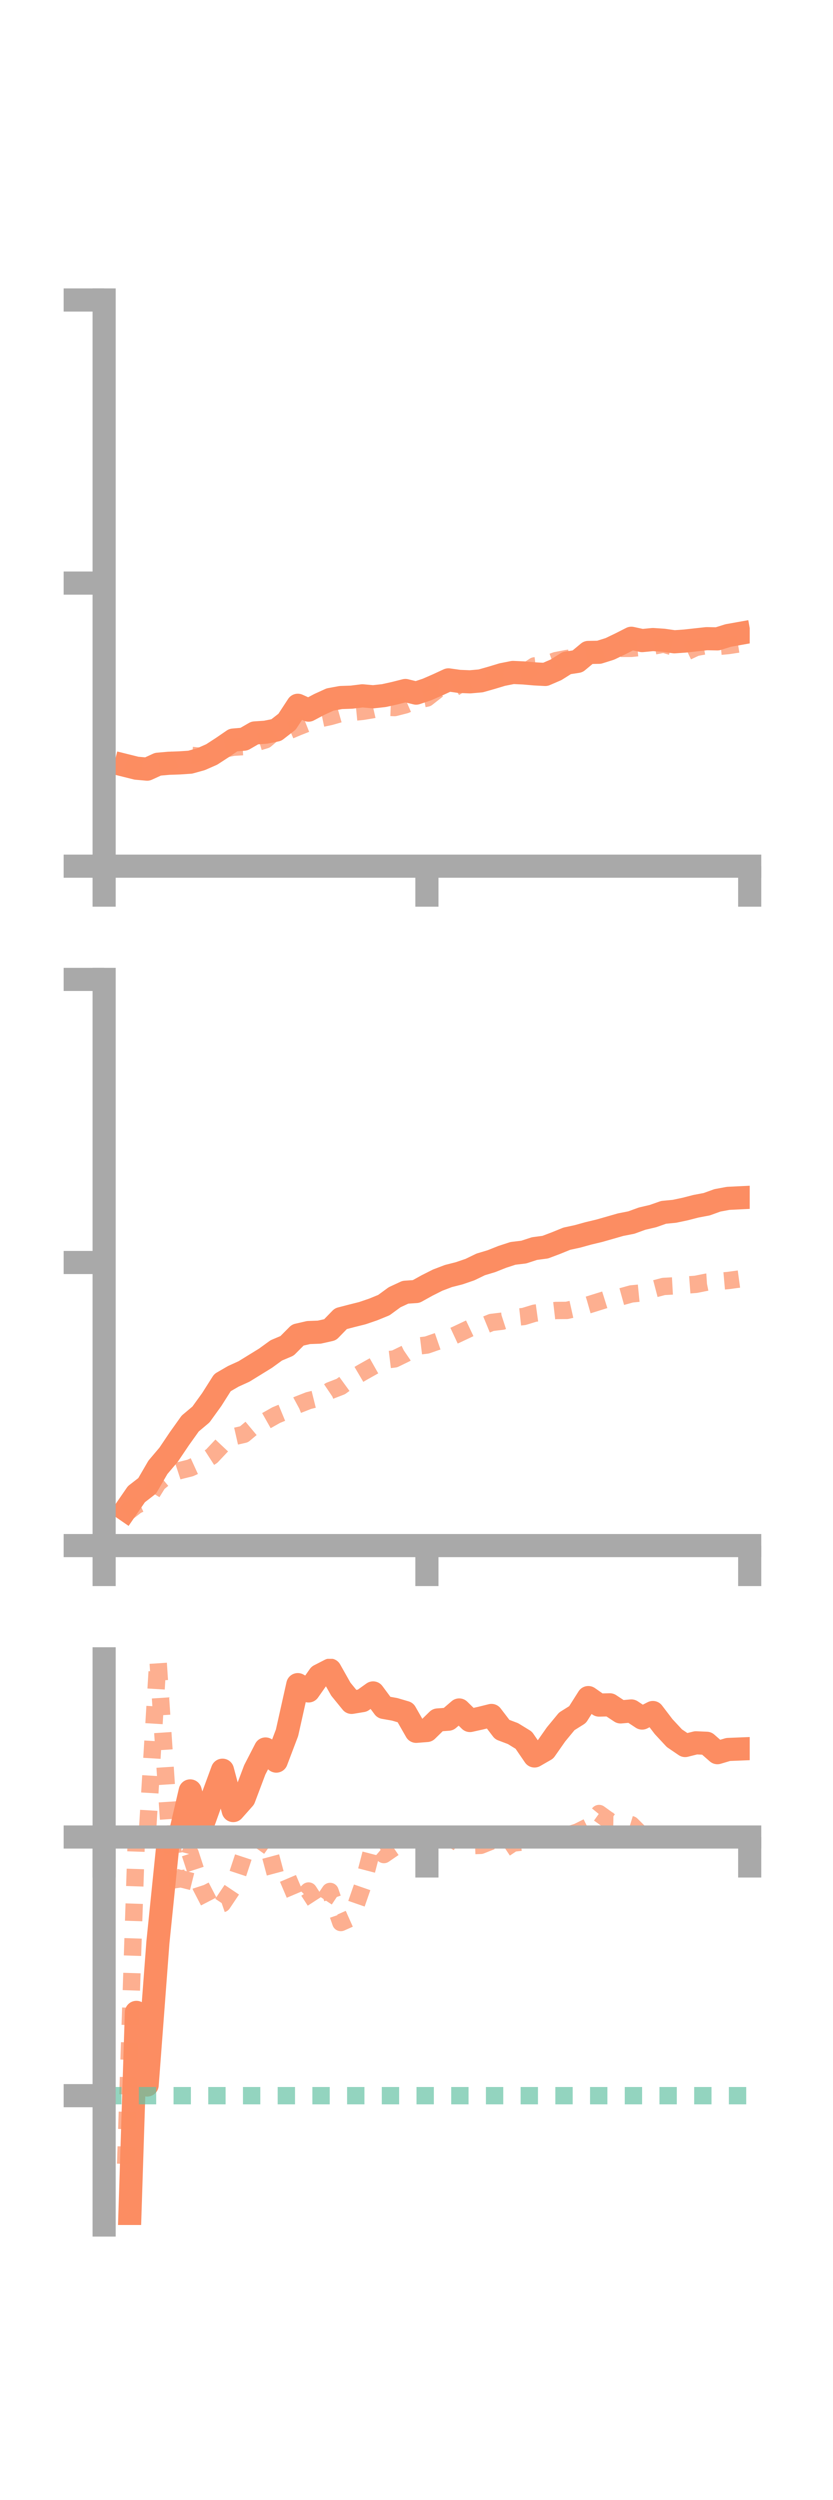 <?xml version="1.0" encoding="utf-8" standalone="no"?>
<!DOCTYPE svg PUBLIC "-//W3C//DTD SVG 1.1//EN"
  "http://www.w3.org/Graphics/SVG/1.1/DTD/svg11.dtd">
<!-- Created with matplotlib (https://matplotlib.org/) -->
<svg height="216pt" version="1.1" viewBox="0 0 72 216" width="72pt" xmlns="http://www.w3.org/2000/svg" xmlns:xlink="http://www.w3.org/1999/xlink">
 <defs>
  <style type="text/css">*{stroke-linecap:butt;stroke-linejoin:round;}</style>
 </defs>
 <g id="figure_1">
  <g id="patch_1">
   <path d="M 0 216 
L 72 216 
L 72 0 
L 0 0 
z
" style="fill:none;"/>
  </g>
  <g id="axes_1">
   <g id="patch_2">
    <path d="M 9 74.838 
L 64.8 74.838 
L 64.8 25.92 
L 9 25.92 
z
" style="fill:none;"/>
   </g>
   <g id="matplotlib.axis_1">
    <g id="xtick_1">
     <g id="line2d_1">
      <defs>
       <path d="M 0 0 
L 0 3.5 
" id="me2292e309a" style="stroke:#a9a9a9;stroke-width:2;"/>
      </defs>
      <g>
       <use style="fill:#a9a9a9;stroke:#a9a9a9;stroke-width:2;" x="9" xlink:href="#me2292e309a" y="74.838"/>
      </g>
     </g>
    </g>
    <g id="xtick_2">
     <g id="line2d_2">
      <g>
       <use style="fill:#a9a9a9;stroke:#a9a9a9;stroke-width:2;" x="36.9" xlink:href="#me2292e309a" y="74.838"/>
      </g>
     </g>
    </g>
    <g id="xtick_3">
     <g id="line2d_3">
      <g>
       <use style="fill:#a9a9a9;stroke:#a9a9a9;stroke-width:2;" x="64.8" xlink:href="#me2292e309a" y="74.838"/>
      </g>
     </g>
    </g>
   </g>
   <g id="matplotlib.axis_2">
    <g id="ytick_1">
     <g id="line2d_4">
      <defs>
       <path d="M 0 0 
L -3.5 0 
" id="m80b471ac71" style="stroke:#a9a9a9;stroke-width:2;"/>
      </defs>
      <g>
       <use style="fill:#a9a9a9;stroke:#a9a9a9;stroke-width:2;" x="9" xlink:href="#m80b471ac71" y="74.838"/>
      </g>
     </g>
    </g>
    <g id="ytick_2">
     <g id="line2d_5">
      <g>
       <use style="fill:#a9a9a9;stroke:#a9a9a9;stroke-width:2;" x="9" xlink:href="#m80b471ac71" y="50.379"/>
      </g>
     </g>
    </g>
    <g id="ytick_3">
     <g id="line2d_6">
      <g>
       <use style="fill:#a9a9a9;stroke:#a9a9a9;stroke-width:2;" x="9" xlink:href="#m80b471ac71" y="25.92"/>
      </g>
     </g>
    </g>
   </g>
   <g id="line2d_7">
    <path clip-path="url(#p26c1fb575e)" d="M 10.86 66.14 
L 11.79 66.372 
L 12.72 66.455 
L 13.65 66.029 
L 14.58 65.947 
L 15.51 65.915 
L 16.44 65.853 
L 17.37 65.595 
L 18.3 65.185 
L 19.23 64.581 
L 20.16 63.943 
L 21.09 63.864 
L 22.02 63.327 
L 22.95 63.264 
L 23.88 63.079 
L 24.81 62.357 
L 25.74 60.936 
L 26.67 61.356 
L 27.6 60.862 
L 28.53 60.438 
L 29.46 60.266 
L 30.39 60.235 
L 31.32 60.119 
L 32.25 60.202 
L 33.18 60.1 
L 34.11 59.894 
L 35.04 59.658 
L 35.97 59.886 
L 36.9 59.576 
L 37.83 59.171 
L 38.76 58.741 
L 39.69 58.872 
L 40.62 58.911 
L 41.55 58.829 
L 42.48 58.565 
L 43.41 58.284 
L 44.34 58.1 
L 45.27 58.143 
L 46.2 58.224 
L 47.13 58.273 
L 48.06 57.872 
L 48.99 57.286 
L 49.92 57.144 
L 50.85 56.372 
L 51.78 56.357 
L 52.71 56.065 
L 53.64 55.618 
L 54.57 55.146 
L 55.5 55.347 
L 56.43 55.257 
L 57.36 55.318 
L 58.29 55.452 
L 59.22 55.386 
L 60.15 55.283 
L 61.08 55.181 
L 62.01 55.199 
L 62.94 54.908 
L 63.87 54.742 
" style="fill:none;stroke:#fc8d62;stroke-linecap:square;stroke-width:2;"/>
   </g>
   <g id="line2d_8">
    <path clip-path="url(#p26c1fb575e)" d="M 10.86 66.009 
L 11.79 66.347 
L 12.72 66.402 
L 13.65 66.03 
L 14.58 65.878 
L 15.51 65.428 
L 16.44 65.253 
L 17.37 65.352 
L 18.3 65.116 
L 19.23 64.743 
L 20.16 64.562 
L 21.09 64.504 
L 22.02 64.202 
L 22.95 63.921 
L 23.88 63.122 
L 24.81 63.205 
L 25.74 62.813 
L 26.67 62.447 
L 27.6 62.109 
L 28.53 61.912 
L 29.46 61.647 
L 30.39 61.553 
L 31.32 61.463 
L 32.25 61.309 
L 33.18 61.098 
L 34.11 61.134 
L 35.04 60.897 
L 35.97 60.493 
L 36.9 60.312 
L 37.83 59.583 
L 38.76 59.742 
L 39.69 59.158 
L 40.62 58.821 
L 41.55 59.018 
L 42.48 58.739 
L 43.41 58.457 
L 44.34 58.46 
L 45.27 58.155 
L 46.2 57.534 
L 47.13 57.414 
L 48.06 57.077 
L 48.99 56.899 
L 49.92 56.768 
L 50.85 56.567 
L 51.78 56.585 
L 52.71 56.189 
L 53.64 56.021 
L 54.57 56.017 
L 55.5 55.921 
L 56.43 55.833 
L 57.36 55.652 
L 58.29 55.929 
L 59.22 56.379 
L 60.15 55.94 
L 61.08 55.769 
L 62.01 55.86 
L 62.94 55.776 
L 63.87 55.635 
" style="fill:none;stroke:#fc8d62;stroke-dasharray:1.5,1.5;stroke-dashoffset:0;stroke-opacity:0.7;stroke-width:1.5;"/>
   </g>
   <g id="patch_3">
    <path d="M 9 74.838 
L 9 25.92 
" style="fill:none;stroke:#a9a9a9;stroke-linecap:square;stroke-linejoin:miter;stroke-width:2;"/>
   </g>
   <g id="patch_4">
    <path d="M 64.8 74.838 
L 64.8 25.92 
" style="fill:none;"/>
   </g>
   <g id="patch_5">
    <path d="M 9 74.838 
L 64.8 74.838 
" style="fill:none;stroke:#a9a9a9;stroke-linecap:square;stroke-linejoin:miter;stroke-width:2;"/>
   </g>
   <g id="patch_6">
    <path d="M 9 25.92 
L 64.8 25.92 
" style="fill:none;"/>
   </g>
  </g>
  <g id="axes_2">
   <g id="patch_7">
    <path d="M 9 133.539 
L 64.8 133.539 
L 64.8 84.621 
L 9 84.621 
z
" style="fill:none;"/>
   </g>
   <g id="matplotlib.axis_3">
    <g id="xtick_4">
     <g id="line2d_9">
      <g>
       <use style="fill:#a9a9a9;stroke:#a9a9a9;stroke-width:2;" x="9" xlink:href="#me2292e309a" y="133.539"/>
      </g>
     </g>
    </g>
    <g id="xtick_5">
     <g id="line2d_10">
      <g>
       <use style="fill:#a9a9a9;stroke:#a9a9a9;stroke-width:2;" x="36.9" xlink:href="#me2292e309a" y="133.539"/>
      </g>
     </g>
    </g>
    <g id="xtick_6">
     <g id="line2d_11">
      <g>
       <use style="fill:#a9a9a9;stroke:#a9a9a9;stroke-width:2;" x="64.8" xlink:href="#me2292e309a" y="133.539"/>
      </g>
     </g>
    </g>
   </g>
   <g id="matplotlib.axis_4">
    <g id="ytick_4">
     <g id="line2d_12">
      <g>
       <use style="fill:#a9a9a9;stroke:#a9a9a9;stroke-width:2;" x="9" xlink:href="#m80b471ac71" y="133.539"/>
      </g>
     </g>
    </g>
    <g id="ytick_5">
     <g id="line2d_13">
      <g>
       <use style="fill:#a9a9a9;stroke:#a9a9a9;stroke-width:2;" x="9" xlink:href="#m80b471ac71" y="109.08"/>
      </g>
     </g>
    </g>
    <g id="ytick_6">
     <g id="line2d_14">
      <g>
       <use style="fill:#a9a9a9;stroke:#a9a9a9;stroke-width:2;" x="9" xlink:href="#m80b471ac71" y="84.621"/>
      </g>
     </g>
    </g>
   </g>
   <g id="line2d_15">
    <path clip-path="url(#p253f52ad27)" d="M 10.86 130.448 
L 11.79 129.098 
L 12.72 128.377 
L 13.65 126.777 
L 14.58 125.679 
L 15.51 124.297 
L 16.44 122.994 
L 17.37 122.212 
L 18.3 120.924 
L 19.23 119.458 
L 20.16 118.918 
L 21.09 118.495 
L 22.02 117.922 
L 22.95 117.349 
L 23.88 116.674 
L 24.81 116.28 
L 25.74 115.346 
L 26.67 115.132 
L 27.6 115.098 
L 28.53 114.889 
L 29.46 113.933 
L 30.39 113.691 
L 31.32 113.458 
L 32.25 113.141 
L 33.18 112.761 
L 34.11 112.081 
L 35.04 111.649 
L 35.97 111.587 
L 36.9 111.071 
L 37.83 110.602 
L 38.76 110.248 
L 39.69 110.012 
L 40.62 109.694 
L 41.55 109.244 
L 42.48 108.965 
L 43.41 108.594 
L 44.34 108.291 
L 45.27 108.18 
L 46.2 107.877 
L 47.13 107.754 
L 48.06 107.403 
L 48.99 107.024 
L 49.92 106.823 
L 50.85 106.565 
L 51.78 106.343 
L 52.71 106.078 
L 53.64 105.811 
L 54.57 105.628 
L 55.5 105.289 
L 56.43 105.073 
L 57.36 104.747 
L 58.29 104.657 
L 59.22 104.461 
L 60.15 104.221 
L 61.08 104.046 
L 62.01 103.711 
L 62.94 103.538 
L 63.87 103.493 
" style="fill:none;stroke:#fc8d62;stroke-linecap:square;stroke-width:2;"/>
   </g>
   <g id="line2d_16">
    <path clip-path="url(#p253f52ad27)" d="M 10.86 130.785 
L 11.79 130.063 
L 12.72 129.644 
L 13.65 128.146 
L 14.58 127.371 
L 15.51 127.065 
L 16.44 126.834 
L 17.37 126.409 
L 18.3 125.809 
L 19.23 124.821 
L 20.16 124.137 
L 21.09 123.925 
L 22.02 123.148 
L 22.95 122.786 
L 23.88 122.261 
L 24.81 121.879 
L 25.74 121.378 
L 26.67 121.012 
L 27.6 120.781 
L 28.53 120.154 
L 29.46 119.793 
L 30.39 119.117 
L 31.32 118.571 
L 32.25 118.048 
L 33.18 117.523 
L 34.11 117.409 
L 35.04 116.957 
L 35.97 116.323 
L 36.9 116.21 
L 37.83 115.888 
L 38.76 115.63 
L 39.69 115.197 
L 40.62 114.757 
L 41.55 114.643 
L 42.48 114.261 
L 43.41 114.149 
L 44.34 113.846 
L 45.27 113.746 
L 46.2 113.462 
L 47.13 113.334 
L 48.06 113.226 
L 48.99 113.219 
L 49.92 113.011 
L 50.85 112.746 
L 51.78 112.456 
L 52.71 112.165 
L 53.64 112.054 
L 54.57 111.796 
L 55.5 111.704 
L 56.43 111.393 
L 57.36 111.149 
L 58.29 111.098 
L 59.22 111.036 
L 60.15 110.966 
L 61.08 110.779 
L 62.01 110.719 
L 62.94 110.637 
L 63.87 110.511 
" style="fill:none;stroke:#fc8d62;stroke-dasharray:1.5,1.5;stroke-dashoffset:0;stroke-opacity:0.7;stroke-width:1.5;"/>
   </g>
   <g id="patch_8">
    <path d="M 9 133.539 
L 9 84.621 
" style="fill:none;stroke:#a9a9a9;stroke-linecap:square;stroke-linejoin:miter;stroke-width:2;"/>
   </g>
   <g id="patch_9">
    <path d="M 64.8 133.539 
L 64.8 84.621 
" style="fill:none;"/>
   </g>
   <g id="patch_10">
    <path d="M 9 133.539 
L 64.8 133.539 
" style="fill:none;stroke:#a9a9a9;stroke-linecap:square;stroke-linejoin:miter;stroke-width:2;"/>
   </g>
   <g id="patch_11">
    <path d="M 9 84.621 
L 64.8 84.621 
" style="fill:none;"/>
   </g>
  </g>
  <g id="axes_3">
   <g id="patch_12">
    <path d="M 9 192.24 
L 64.8 192.24 
L 64.8 143.322 
L 9 143.322 
z
" style="fill:none;"/>
   </g>
   <g id="matplotlib.axis_5">
    <g id="xtick_7">
     <g id="line2d_17">
      <g>
       <use style="fill:#a9a9a9;stroke:#a9a9a9;stroke-width:2;" x="9" xlink:href="#me2292e309a" y="158.718"/>
      </g>
     </g>
    </g>
    <g id="xtick_8">
     <g id="line2d_18">
      <g>
       <use style="fill:#a9a9a9;stroke:#a9a9a9;stroke-width:2;" x="36.9" xlink:href="#me2292e309a" y="158.718"/>
      </g>
     </g>
    </g>
    <g id="xtick_9">
     <g id="line2d_19">
      <g>
       <use style="fill:#a9a9a9;stroke:#a9a9a9;stroke-width:2;" x="64.8" xlink:href="#me2292e309a" y="158.718"/>
      </g>
     </g>
    </g>
   </g>
   <g id="matplotlib.axis_6">
    <g id="ytick_7">
     <g id="line2d_20">
      <g>
       <use style="fill:#a9a9a9;stroke:#a9a9a9;stroke-width:2;" x="9" xlink:href="#m80b471ac71" y="158.718"/>
      </g>
     </g>
    </g>
    <g id="ytick_8">
     <g id="line2d_21">
      <g>
       <use style="fill:#a9a9a9;stroke:#a9a9a9;stroke-width:2;" x="9" xlink:href="#m80b471ac71" y="181.066"/>
      </g>
     </g>
    </g>
   </g>
   <g id="line2d_22">
    <path clip-path="url(#p1b89773fd6)" d="M 10.86 202.8 
L 11.79 173.87 
L 12.72 180.145 
L 13.65 167.812 
L 14.58 158.718 
L 15.51 158.718 
L 16.44 154.735 
L 17.37 158.06 
L 18.3 155.473 
L 19.23 152.946 
L 20.16 156.433 
L 21.09 155.384 
L 22.02 152.916 
L 22.95 151.112 
L 23.88 152.16 
L 24.81 149.71 
L 25.74 145.552 
L 26.67 146.096 
L 27.6 144.772 
L 28.53 144.295 
L 29.46 145.945 
L 30.39 147.086 
L 31.32 146.933 
L 32.25 146.269 
L 33.18 147.522 
L 34.11 147.685 
L 35.04 147.959 
L 35.97 149.587 
L 36.9 149.515 
L 37.83 148.606 
L 38.76 148.538 
L 39.69 147.741 
L 40.62 148.653 
L 41.55 148.446 
L 42.48 148.215 
L 43.41 149.432 
L 44.34 149.784 
L 45.27 150.355 
L 46.2 151.715 
L 47.13 151.18 
L 48.06 149.852 
L 48.99 148.724 
L 49.92 148.14 
L 50.85 146.671 
L 51.78 147.319 
L 52.71 147.296 
L 53.64 147.91 
L 54.57 147.827 
L 55.5 148.44 
L 56.43 147.962 
L 57.36 149.181 
L 58.29 150.181 
L 59.22 150.814 
L 60.15 150.58 
L 61.08 150.619 
L 62.01 151.432 
L 62.94 151.154 
L 63.87 151.117 
" style="fill:none;stroke:#fc8d62;stroke-linecap:square;stroke-width:2;"/>
   </g>
   <g id="line2d_23">
    <path clip-path="url(#p1b89773fd6)" d="M 10.86 186.963 
L 11.79 158.718 
L 12.72 158.718 
L 13.65 143.322 
L 14.58 157.353 
L 15.51 163.85 
L 16.44 160.151 
L 17.37 162.995 
L 18.3 164.792 
L 19.23 164.474 
L 20.16 163.087 
L 21.09 160.27 
L 22.02 160.022 
L 22.95 158.718 
L 23.88 162.204 
L 24.81 162.106 
L 25.74 164.295 
L 26.67 163.384 
L 27.6 164.815 
L 28.53 163.421 
L 29.46 166.107 
L 30.39 165.691 
L 31.32 163.014 
L 32.25 159.437 
L 33.18 160.234 
L 34.11 159.597 
L 35.04 158.846 
L 35.97 158.718 
L 36.9 158.718 
L 37.83 158.718 
L 38.76 158.718 
L 39.69 159.257 
L 40.62 159.471 
L 41.55 159.438 
L 42.48 159.069 
L 43.41 159.86 
L 44.34 159.243 
L 45.27 159.139 
L 46.2 158.745 
L 47.13 158.718 
L 48.06 158.644 
L 48.99 158.586 
L 49.92 158.288 
L 50.85 157.824 
L 51.78 156.688 
L 52.71 157.359 
L 53.64 157.372 
L 54.57 157.655 
L 55.5 158.582 
L 56.43 158.594 
L 57.36 158.661 
L 58.29 158.718 
L 59.22 158.718 
L 60.15 158.754 
L 61.08 158.813 
L 62.01 158.817 
L 62.94 158.718 
L 63.87 158.889 
" style="fill:none;stroke:#fc8d62;stroke-dasharray:1.5,1.5;stroke-dashoffset:0;stroke-opacity:0.7;stroke-width:1.5;"/>
   </g>
   <g id="line2d_24">
    <path clip-path="url(#p1b89773fd6)" d="M 9 181.066 
L 64.8 181.066 
" style="fill:none;stroke:#66c2a5;stroke-dasharray:1.5,1.5;stroke-dashoffset:0;stroke-opacity:0.7;stroke-width:1.5;"/>
   </g>
   <g id="patch_13">
    <path d="M 9 192.24 
L 9 143.322 
" style="fill:none;stroke:#a9a9a9;stroke-linecap:square;stroke-linejoin:miter;stroke-width:2;"/>
   </g>
   <g id="patch_14">
    <path d="M 64.8 192.24 
L 64.8 143.322 
" style="fill:none;"/>
   </g>
   <g id="patch_15">
    <path d="M 9 158.718 
L 64.8 158.718 
" style="fill:none;stroke:#a9a9a9;stroke-linecap:square;stroke-linejoin:miter;stroke-width:2;"/>
   </g>
   <g id="patch_16">
    <path d="M 9 143.322 
L 64.8 143.322 
" style="fill:none;"/>
   </g>
  </g>
 </g>
 <defs>
  <clipPath id="p26c1fb575e">
   <rect height="48.918" width="55.8" x="9" y="25.92"/>
  </clipPath>
  <clipPath id="p253f52ad27">
   <rect height="48.918" width="55.8" x="9" y="84.621"/>
  </clipPath>
  <clipPath id="p1b89773fd6">
   <rect height="48.918" width="55.8" x="9" y="143.322"/>
  </clipPath>
 </defs>
</svg>
